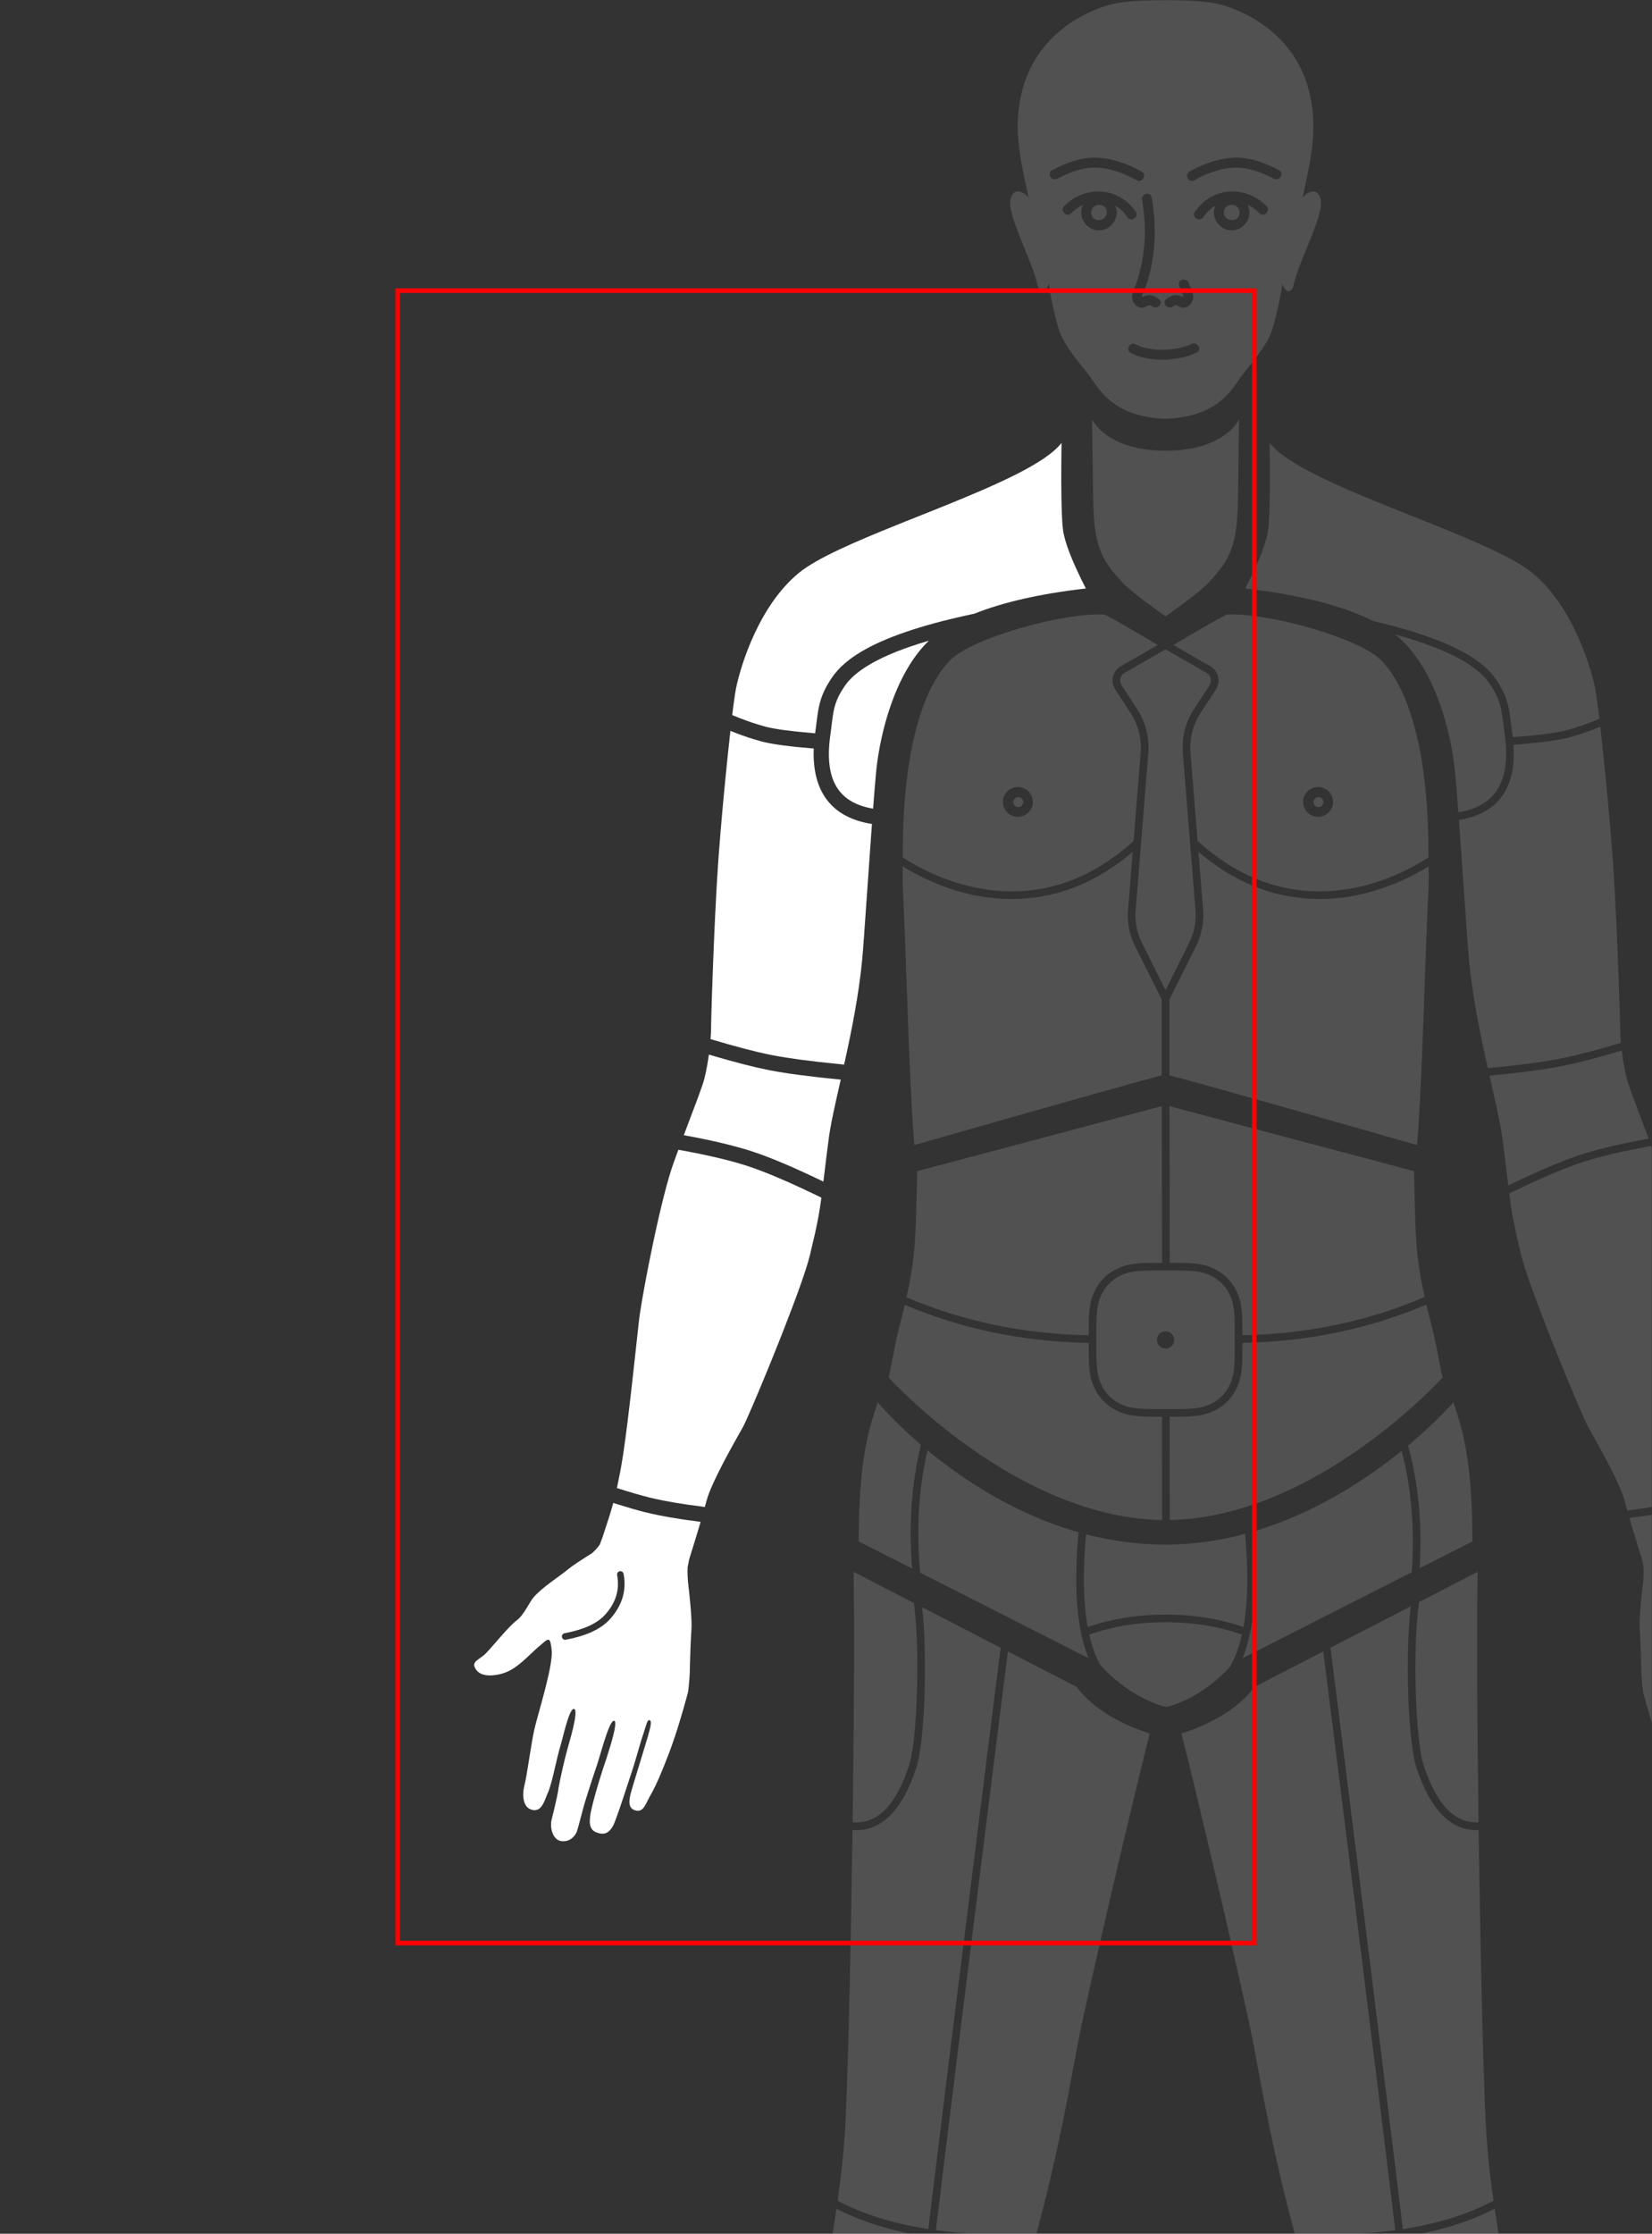 <?xml version="1.0" encoding="UTF-8"?>
<svg width="1080px" height="1460px" viewBox="0 0 1080 1460" version="1.1" xmlns="http://www.w3.org/2000/svg" xmlns:xlink="http://www.w3.org/1999/xlink">
    <rect x="0" y="0" width="1080" height="1460" fill="#333333" stroke="none"/>
    <title>upper-limb-right-front</title>
    <defs>
        <rect id="path-1" x="0" y="0" width="1080" height="1460"></rect>
    </defs>
    <g id="upper-limb-right-front" stroke="none" stroke-width="1" fill="none" fill-rule="evenodd">
        <mask id="mask-2" fill="white">
            <use xlink:href="#path-1"></use>
        </mask>
        <g id="mask"></g>
        <g id="bp-upper-limb-right-front" mask="url(#mask-2)" fill="#FFFFFF">
            <g transform="translate(310, 289.44)">
                <path d="M90.612,694.072 L90.934,692.899 L93.446,693.692 C100.577,695.923 106.624,697.66 111.588,698.902 L112.156,699.044 C121.725,701.405 133.675,703.472 148.022,705.253 L147.514,706.991 L146.822,709.317 C145.088,715.119 143.047,721.761 140.701,729.241 L140.549,729.763 L139.552,734.794 L139.528,734.935 C139.311,738.781 139.637,743.605 140.093,747.429 L140.223,748.494 L140.444,750.464 C140.744,753.186 141.108,756.703 141.417,760.315 L141.46,760.924 L141.684,763.66 L141.8,765.246 C142.088,769.447 142.21,773.368 142.003,775.874 L142.003,776.113 L141.865,778.173 L141.76,780.036 C141.68,781.547 141.603,783.189 141.526,784.871 L141.439,786.978 L141.177,794.775 L141.068,798.674 C141.061,798.959 141.054,799.233 141.048,799.495 L141.004,801.668 L140.975,802.333 L140.961,803.015 L140.918,803.471 L140.918,804.08 L140.787,806.514 L140.691,807.881 L140.559,809.519 C140.334,812.168 140.084,814.377 139.941,815.575 L139.81,816.553 C139.81,816.553 137.479,825.417 134.331,835.761 L134.088,836.559 C133.842,837.361 133.592,838.169 133.339,838.983 L132.495,841.657 L131.828,843.722 C131.052,846.105 130.253,848.469 129.45,850.732 L128.521,853.32 L127.687,855.555 C122.878,868.352 119.11,876.956 115.945,882.717 L114.644,885.049 L114.35,885.599 C111.513,890.969 110.265,895.305 105.14,893.782 C100.806,892.483 101.095,888.011 102.095,883.758 L102.209,883.286 L102.296,882.982 L102.448,882.374 L102.534,882.069 L102.73,881.331 L103.099,880.005 L104.64,874.877 L112.977,847.443 L113.585,845.367 C115.495,838.783 116.168,835.197 114.627,834.872 C113.114,834.556 112.618,837.68 110.699,843.514 L110.263,844.824 C109.686,846.512 109.066,848.531 108.418,850.715 L105.726,859.926 C104.78,863.152 103.835,866.292 102.935,868.964 L102.361,870.639 C101.297,873.768 99.625,878.962 97.845,884.394 L97.302,886.024 L96.76,887.611 L95.352,891.835 L94.492,894.353 C92.894,898.978 91.464,902.781 90.616,904.256 C88.206,908.428 85.318,909.906 81.107,908.667 C76.895,907.428 74.941,904.864 75.766,898.019 L75.766,897.845 C76.101,895.16 77.165,890.712 78.45,885.929 L79.001,883.895 L80.503,878.657 L81.529,875.194 C82.583,871.683 83.549,868.613 84.189,866.663 L85.405,863.077 L85.457,862.914 C85.476,862.86 85.492,862.816 85.492,862.816 L85.666,862.273 L86.23,860.571 L86.681,859.193 C87.449,856.835 88.288,854.183 89.075,851.525 L89.722,849.3 L90.109,847.916 C91.935,841.277 93.069,835.461 91.484,835.263 C89.759,835.045 87.385,841.236 85.168,848.171 L84.712,849.614 L84.486,850.341 L83.77,852.684 C82.399,857.222 81.168,861.561 80.296,864.153 L79.299,867.076 L76.917,874.247 L74.341,882.271 L73.039,886.424 C72.915,886.825 72.798,887.205 72.69,887.558 L72.162,889.305 L71.949,890.037 C71.583,891.315 71.163,892.869 70.729,894.499 L68.395,903.315 C67.939,905.011 67.549,906.402 67.277,907.189 L67.277,907.276 C66.322,910.145 62.957,914.621 57.139,913.947 C51.277,913.274 49.323,905.168 50.648,899.801 L51.974,894.37 L52.736,891.193 C53.65,887.326 54.524,883.366 54.968,880.461 L54.968,880.309 L55.118,879.372 L55.243,878.654 C55.666,876.287 56.34,873.042 57.107,869.589 L58.094,865.185 L58.857,861.943 L59.29,860.149 C59.718,858.392 60.133,856.758 60.513,855.351 L61.324,852.436 L62.122,849.62 C62.555,848.082 63.028,846.373 63.493,844.607 L63.831,843.312 C64.007,842.627 64.18,841.938 64.348,841.251 L64.674,839.893 C66.14,833.638 67.017,827.891 65.28,827.527 C63.537,827.161 61.526,832.869 59.743,839.154 L59.411,840.337 L59.005,841.824 C57.802,846.281 56.747,850.641 56.01,852.994 L55.695,854.084 L55.49,854.833 C55.105,856.261 54.674,857.992 54.223,859.884 L52.037,869.205 L51.336,872.067 L50.978,873.478 C50.104,876.872 49.243,879.838 48.477,881.637 L48.151,882.374 C47.948,882.823 47.755,883.281 47.566,883.75 L46.805,885.677 L46.588,886.198 L46.479,886.481 L45.915,887.828 C44.286,891.479 42.202,894.456 38.034,893.543 C31.651,892.13 31.239,883.569 32.867,877.419 L32.91,877.224 L33.115,876.386 C33.81,873.384 34.64,868.332 35.528,862.799 L36.536,856.493 C37.404,851.147 38.273,845.867 39.098,841.999 L39.228,841.391 C40.303,836.458 43.413,826.044 46.129,815.559 L46.481,814.191 L46.903,812.523 C49.268,803.084 51.12,794.015 50.669,789.303 L50.521,787.886 L50.455,787.332 C49.47,779.455 47.861,782.076 42.593,786.5 L41.985,787 C36.08,791.998 28.786,800.668 20.167,803.819 L19.671,803.996 C14.413,805.809 5.065,807.234 1.301,801.95 C-2.585,796.496 3.059,795.736 7.445,791.368 L7.947,790.854 C12.595,786.024 22.637,773.536 27.678,769.746 L27.939,769.551 C33.019,765.552 36.015,757.686 39.076,754.274 C45.111,747.56 55.901,740.824 60.96,736.608 L61.177,736.412 C64.607,733.631 70.556,729.806 74.963,727.047 L76.895,725.851 C78.697,724.33 80.803,722.07 82.127,720.071 L83.951,715.182 L87.693,703.675 C88.811,700.2 89.744,697.188 90.612,694.072 L90.612,694.072 Z M95.153,737.542 C93.981,737.76 93.221,738.89 93.438,740.063 C95.218,749.363 92.721,757.838 85.883,765.618 C80.542,771.702 71.75,775.57 59.853,777.917 L59.071,778.069 C57.899,778.286 57.139,779.416 57.356,780.59 C57.573,781.763 58.702,782.524 59.874,782.306 C73.009,779.807 82.887,775.548 89.118,768.464 C96.632,759.926 99.565,750.396 97.815,740.056 L97.671,739.259 C97.454,738.086 96.325,737.325 95.153,737.542 Z" id="bp-hand-right-palmar"></path>
                <path d="M131.995,466.117 L133.494,462.045 L135.584,462.426 C153.903,465.792 168.568,469.306 179.513,472.941 C191.125,476.798 206.959,483.601 226.98,493.342 L226.684,495.521 C226.535,496.595 226.383,497.648 226.225,498.694 L225.898,500.797 L225.552,502.904 L225.184,505.019 L224.772,507.264 C223.624,513.345 222.081,520.259 219.672,530.159 L219.378,531.367 C217.068,540.808 210,560.1 202.175,580.087 L201.615,581.516 C201.241,582.469 200.865,583.423 200.488,584.377 L198.748,588.766 L195.334,597.28 L192.179,605.041 C184.567,623.65 177.854,639.205 175.833,643.033 L175.654,643.364 C173.559,647.127 168.529,655.872 163.58,665.273 L162.333,667.66 C157.73,676.54 153.421,685.677 151.881,691.518 L151.204,694.064 L150.807,695.52 L149.919,695.411 C136.002,693.702 124.441,691.731 115.254,689.506 L114.552,689.335 C108.992,687.963 101.902,685.902 93.294,683.156 L93.552,681.963 C94.135,679.232 94.751,676.166 95.434,672.599 L95.869,670.309 L96.136,668.856 C97.87,659.163 99.912,643.181 101.829,626.809 L102.414,621.763 L104.023,607.519 L107.148,579.015 L107.698,574.149 C107.803,573.238 107.899,572.432 107.984,571.741 L108.1,570.836 L108.237,569.839 C110.661,552.687 122.009,493.639 130.453,470.349 L131.995,466.117 Z" id="bp-forearm-right-front"></path>
                <path d="M153.183,401.542 L153.418,399.843 L156.421,400.731 C170.929,404.993 182.954,408.069 192.513,409.959 L193.16,410.087 C204.294,412.251 219.775,414.289 239.639,416.208 L236.868,428.49 L236.095,431.979 C234.272,440.26 232.806,447.439 232.016,453.093 L231.103,460.071 L230.175,467.393 C229.415,473.481 228.817,478.502 228.29,482.866 L226.376,481.946 C208.625,473.447 194.266,467.35 183.252,463.647 L182.665,463.451 C171.163,459.631 155.951,455.991 137.04,452.526 L145.142,431.018 L146.261,428.009 C147.514,424.616 148.583,421.635 149.45,419.044 C151.016,414.359 152.274,407.892 153.183,401.542 L153.183,401.542 Z" id="bp-elbow-right-front"></path>
                <path d="M167.502,188.273 C172.705,190.367 177.785,192.191 182.686,193.695 C184.426,194.228 186.136,194.719 187.816,195.165 L188.527,195.349 C195.423,197.088 206.507,198.558 221.985,199.812 C220.851,228.088 233.781,245.019 260.042,249.119 L259.45,257.297 L254.818,323.067 L254.253,330.605 C254.058,333.125 253.887,335.218 253.744,336.795 C251.59,360.464 246.579,385.043 241.846,406.375 L238.754,406.075 C220.079,404.238 205.51,402.301 195.069,400.27 L193.84,400.027 C183.681,397.985 170.564,394.553 154.51,389.731 L154.593,388.645 C154.75,386.513 154.843,384.634 154.869,383.139 L154.893,380.732 C155.001,374.016 155.641,353.056 156.611,329.665 L156.798,325.223 L157.237,315.298 L157.438,310.986 C158.027,298.54 158.692,286.276 159.404,275.871 L159.768,270.718 L159.95,268.257 C160.603,259.54 161.423,249.772 162.327,239.755 L163.087,231.487 L163.478,227.341 L164.064,221.252 C165.097,210.635 166.168,200.289 167.176,191.17 L167.502,188.273 Z" id="bp-upper-arm-right-front"></path>
                <path d="M263.054,212.352 L262.884,213.933 L262.636,216.497 C262.107,222.14 261.472,230.025 260.785,239.111 C238.076,235.282 229.013,220.285 232.669,192.24 L233.032,189.533 L233.959,182.176 C234.658,176.725 235.228,173.685 236.213,170.63 C237.415,166.896 239.28,163.254 242.369,158.771 C249.069,149.041 263.737,140.516 285.047,133.193 C289.02,131.827 293.06,130.545 297.259,129.315 C274.485,151.272 265.474,190.853 263.054,212.352 Z" id="bp-armpit-right"></path>
                <path d="M384.004,5.68434189e-14 L383.983,0.065 L383.878,9.012 L383.837,14.04 C383.826,15.674 383.818,17.266 383.813,18.816 L383.809,23.295 L383.817,26.317 C383.877,41.118 384.234,51.235 384.925,56.686 L384.96,56.955 C386.023,65.017 390.995,77.772 399.874,95.2 C370.275,98.598 345.986,104.083 327.007,111.664 L324.596,112.184 C307.889,115.819 294.57,119.346 281.797,123.736 C258.628,131.698 242.359,141.152 234.133,153.098 C230.519,158.344 228.214,162.848 226.694,167.563 C225.558,171.091 224.903,174.417 224.194,179.734 L223.302,186.8 C223.197,187.625 223.098,188.383 222.998,189.129 L222.899,189.853 L220.569,189.66 C206.294,188.449 196.212,187.052 190.387,185.501 C188.829,185.087 187.24,184.631 185.618,184.134 C180.222,182.479 174.55,180.393 168.705,177.96 L169.259,173.415 L169.665,170.287 C170.212,166.161 170.691,162.969 171.073,160.999 L171.242,160.152 L171.42,159.307 C174.501,145.006 186.249,106.351 212.278,85.008 C224.064,75.337 248.953,64.681 276.357,53.643 L278.055,52.96 L304.137,42.529 L307.331,41.241 C341.701,27.355 373.917,13.228 384.004,5.68434189e-14 Z" id="bp-shoulder-right-front"></path>
            </g>
        </g>
        <g id="decoration" opacity="0.15" mask="url(#mask-2)">
            <g transform="translate(424.627, 0)">
                <g id="bp-lower-limb-left-front" stroke-width="1" fill="none" transform="translate(347.729, 1027.395)">
                    <path d="M204.807,416.262 L207.2,431.56 C210.044,448.684 213.301,465.611 216.557,482.517 L217.577,487.863 C220.821,504.78 224.029,521.662 226.775,538.666 C197.299,551.512 169.225,558.636 142.54,560.051 L142.393,560.051 L142.189,560.067 C127.315,560.831 112.873,559.818 98.86,557.032 C98.921,555.599 98.992,554.171 99.063,552.749 L99.236,548.577 L99.366,545.849 C99.814,535.859 99.882,526.034 97.196,516.373 L81.235,459.23 L77.978,447.401 C77.636,446.108 76.805,442.958 75.487,437.949 C129.903,439.892 173.018,432.688 204.807,416.262 Z" id="bp-knee-left" fill="#FFFFFF"></path>
                    <path d="M47.675,75.251 L92.736,52.022 L114.91,228.656 C125.974,317.175 134.169,383.508 139.494,427.656 L139.812,430.277 C120.217,432.956 98.334,433.83 74.16,432.893 L73.814,431.582 C70.964,420.875 68.366,410.715 65.862,400.289 L64.627,395.097 C59.76,374.4 55.152,352.157 49.606,322.197 L47.318,309.713 C44.645,295.457 34.27,249.457 23.277,202.367 L18.576,182.329 C11.645,152.921 4.866,124.802 0,105.587 L1.193,105.233 C7.134,103.398 33.8,94.313 47.675,75.251 Z" id="bp-thigh-medial-left-front" fill="#FFFFFF"></path>
                    <path d="M97.468,49.578 L149.94,22.523 L149.712,24.551 C146.177,57.449 148.379,111.938 153.567,127.769 C162.701,155.684 176.388,169.588 194.302,168.74 L194.68,193.82 C195.759,261.35 197.326,326.712 198.863,358.764 C199.733,376.553 201.591,393.846 204.023,411.023 C187.562,419.791 167.809,425.972 144.761,429.555 L139.46,385.975 C131.528,321.224 119.795,227.082 104.261,103.55 L97.468,49.578 Z" id="bp-thigh-lateral-left-front" fill="#FFFFFF"></path>
                    <path d="M193.588,0.022 L193.653,0 L193.526,6.737 C193.369,16.686 193.291,29.046 193.283,43.154 L193.284,49.839 L193.306,61.151 C193.395,91.317 193.731,127.152 194.232,163.708 C178.692,164.461 166.824,152.206 158.319,126.213 C155.23,116.788 153.227,92.171 153.01,67.167 L152.994,64.624 L152.992,61.205 C153.034,46.406 153.723,31.885 155.204,20.724 L155.338,19.74 L193.588,0.022 Z" id="bp-trochanter-left" fill="#FFFFFF"></path>
                </g>
                <g id="bp-lower-limb-right-front" stroke-width="1" fill="none" transform="translate(0, 1027.395)">
                    <path d="M122.211,416.262 C153.999,432.688 197.114,439.892 251.53,437.946 L248.862,448.075 L244.979,462.123 C240.654,477.675 235.711,495.214 229.822,516.373 C226.891,526.912 227.239,537.647 227.781,548.577 L227.955,552.749 C228.026,554.171 228.097,555.599 228.159,557.032 C214.145,559.818 199.704,560.831 184.83,560.07 L184.772,560.061 L184.517,560.049 L184.48,560.052 C157.794,558.636 129.72,551.512 100.244,538.669 C102.645,523.787 105.402,509.002 108.226,494.206 L110.461,482.517 L112.896,469.831 C115.319,457.135 117.685,444.403 119.818,431.56 L122.211,416.262 Z" id="bp-knee-right" fill="#FFFFFF"></path>
                    <path d="M234.282,52.022 L279.342,75.251 C292.857,93.818 318.507,102.919 325.321,105.075 L326.545,105.451 L327.018,105.587 L324.772,114.538 C320.283,132.58 314.642,156.034 308.869,180.493 L302.613,207.172 C291.803,253.563 281.835,297.873 279.538,310.589 L278.084,318.551 C269.615,364.619 263.383,392.625 255.296,423.642 L252.859,432.895 C228.684,433.83 206.801,432.956 187.206,430.277 L191.456,395.282 C198.733,335.739 209.51,249.131 223.786,135.462 L234.282,52.022 Z" id="bp-thigh-medial-right-front" fill="#FFFFFF"></path>
                    <path d="M178.207,23.106 L229.55,49.58 L213.45,177.677 C200.325,282.381 190.573,361.006 184.194,413.554 L182.257,429.555 C159.208,425.972 139.455,419.791 122.993,411.023 C125.426,393.846 127.284,376.553 128.154,358.764 L128.465,351.836 C130.092,313.38 131.711,240.094 132.716,168.692 C151.153,170.151 165.201,156.255 174.515,127.79 C179.78,111.724 181.969,55.812 178.207,23.106 Z" id="bp-thigh-lateral-right-front" fill="#FFFFFF"></path>
                    <path d="M133.365,0 L133.43,0.022 L172.821,20.329 C174.242,30.807 174.951,44.331 175.073,58.29 L175.088,60.825 L175.088,64.467 C174.998,90.384 172.963,116.469 169.763,126.234 C161.065,152.818 148.849,165.032 132.787,163.66 L133.07,141.583 C133.775,82.505 133.993,28.057 133.365,0 Z" id="bp-trochanter-right" fill="#FFFFFF"></path>
                </g>
                <g id="bp-pelvic-region-front" stroke-width="1" fill="none" transform="translate(136.751, 916.571)">
                    <path d="M388.782,0 L388.804,0 L389.417,1.977 C393.502,14.822 401.222,34.397 401.222,90.919 L366.72,108.441 C368.459,79.613 365.945,52.867 359.179,28.234 L361.377,26.381 C378.896,11.484 388.782,0 388.782,0 Z" id="bp-hip-left" fill="#FFFFFF"></path>
                    <path d="M354.939,31.722 C361.337,56.046 363.542,82.501 361.538,111.072 L251.015,167.203 C258.761,147.927 260.876,120.383 257.479,84.606 C297.265,72.964 330.568,51.251 353.68,32.738 L354.939,31.722 Z" id="bp-groin-left" fill="#FFFFFF"></path>
                    <path d="M200.622,143.746 C218.535,143.746 235.092,146.408 250.302,151.727 L250.519,151.805 C248.675,159.928 246.111,166.915 242.833,172.769 C225.369,191.93 206.054,198.215 201.143,199.048 C195.886,198.185 175.21,191.18 157.559,171.19 C154.686,165.672 152.406,159.21 150.725,151.805 C165.995,146.434 182.624,143.746 200.622,143.746 Z" id="bp-genital-organ" fill="#FFFFFF"></path>
                    <path d="M251.633,146.269 L251.527,146.859 C235.889,141.449 218.917,138.746 200.622,138.746 C182.327,138.746 165.355,141.449 149.717,146.859 C146.778,130.705 146.402,110.51 148.632,86.267 C164.898,90.482 182.284,93.005 200.6,93.005 C218.808,93.005 236.219,90.367 252.587,85.98 C254.759,109.42 254.502,129.086 251.853,144.988 L251.633,146.269 Z" id="bp-mons-pubis" fill="#FFFFFF"></path>
                    <path d="M143.732,84.937 L143.413,88.514 C140.53,122.404 142.768,148.65 150.236,167.219 L40.083,111.274 C40.122,111.059 40.134,110.835 40.114,110.607 C37.633,82.123 39.263,55.704 44.987,31.365 L47.071,33.074 C69.968,51.687 103.214,73.444 143.732,84.937 Z" id="bp-groin-right" fill="#FFFFFF"></path>
                    <path d="M12.418,0 L14.058,1.878 C17.586,5.867 26.775,15.826 40.708,27.765 C34.552,52.638 32.626,79.613 34.935,108.66 L-2.84217094e-14,90.919 C-2.84217094e-14,31.422 8.554,12.864 12.418,0 Z" id="bp-hip-right" fill="#FFFFFF"></path>
                </g>
                <g id="bp-abdomen" stroke-width="1" fill="none" transform="translate(156.334, 722.976)">
                    <path d="M356.152,148.375 L356.486,149.759 C356.859,151.383 357.34,153.685 357.865,156.288 L360.82,171.192 L360.95,171.8 L361.515,174.586 C361.76,175.753 361.971,176.713 362.123,177.385 L360.944,178.651 C350.553,189.669 272.844,268.918 183.754,270.496 L183.67,203.004 L189.246,203.006 C201.122,203.006 207.143,201.949 212.988,199.048 L213.976,198.54 C219.496,195.589 223.847,191.234 226.815,185.693 C230.012,179.703 231.216,173.819 231.277,161.914 L231.279,154.769 C274.072,153.942 314.158,145.596 351.54,129.723 L352.149,132.311 C353.298,137.142 354.623,142.445 356.152,148.375 Z" id="bp-lower-left-quadrant-abdomen" fill="#FFFFFF"></path>
                    <path d="M10.535,129.896 C47.15,145.381 86.356,153.653 128.157,154.719 L130.798,154.776 L130.799,160.935 C130.799,172.871 131.851,178.895 134.762,184.722 L135.264,185.693 C138.209,191.21 142.56,195.565 148.096,198.536 C154.081,201.736 159.961,202.942 171.856,203.003 L178.67,203.004 L178.753,270.497 L181.061,270.52 C84.126,270.52 -0.065,177.298 2.84217094e-14,177.385 L0.221,176.391 L1.015,172.568 C1.52,170.078 2.121,167.042 2.736,163.955 L2.888,163.238 L2.953,162.869 L4.774,153.791 C5.259,151.428 5.677,149.494 5.97,148.375 L7.152,143.747 C8.165,139.748 9.078,136.046 9.902,132.586 L10.535,129.896 Z" id="bp-lower-right-quadrant-abdomen" fill="#FFFFFF"></path>
                    <path d="M189.246,107.436 L191.103,107.446 C201.612,107.553 206.585,108.62 211.623,111.313 C216.287,113.816 219.925,117.458 222.406,122.107 C225.185,127.295 226.225,132.389 226.278,143.586 L226.28,160.935 C226.28,172.745 225.251,178.003 222.406,183.335 C219.905,188.004 216.267,191.646 211.623,194.129 L210.754,194.575 C205.682,197.088 200.4,198.006 189.246,198.006 L172.833,198.006 C161.035,198.006 155.783,196.976 150.457,194.129 C145.793,191.626 142.154,187.984 139.673,183.335 C136.867,178.097 135.834,172.955 135.8,161.531 L135.799,144.507 C135.799,132.697 136.828,127.439 139.673,122.107 C142.174,117.438 145.812,113.796 150.457,111.313 L151.325,110.867 C156.306,108.399 161.491,107.47 172.241,107.437 L189.246,107.436 Z M181.04,147.158 C177.913,147.158 175.395,149.7 175.395,152.808 C175.395,155.915 177.935,158.458 181.04,158.458 C184.144,158.458 186.684,155.915 186.684,152.808 C186.684,149.7 184.144,147.158 181.04,147.158 Z" id="bp-umbilical-region" fill="#FFFFFF"></path>
                    <path d="M183.562,0 L343.43,42.506 L344.099,68.656 C344.716,90.777 345.585,102.978 350.412,124.765 C313.419,140.605 273.72,148.936 231.279,149.768 L231.28,144.507 C231.28,131.907 230.108,125.896 226.815,119.749 C223.871,114.232 219.52,109.877 213.984,106.906 C207.998,103.706 202.119,102.5 190.224,102.439 L183.752,102.435 L183.562,0 Z" id="bp-upper-left-quadrant-abdomen" fill="#FFFFFF"></path>
                    <path d="M18.692,42.506 L178.562,0 L178.752,102.435 L172.833,102.436 C160.287,102.436 154.276,103.615 148.103,106.902 C142.583,109.853 138.232,114.208 135.264,119.749 C132.067,125.739 130.863,131.623 130.802,143.528 L130.798,149.776 C88.359,148.993 48.659,140.717 11.662,124.942 L12.135,122.785 C18.106,95.147 17.574,82.759 18.692,42.506 Z" id="bp-upper-right-quadrant-abdomen" fill="#FFFFFF"></path>
                </g>
                <g id="bp-upper-limb-left-front" stroke-width="1" fill="none" transform="translate(389.499, 289.44)">
                    <path d="M308.273,690.369 L308.679,691.932 C309.837,696.302 311.065,700.235 312.67,705.188 L315.931,715.202 L317.747,720.071 C319.072,722.07 321.178,724.33 322.979,725.851 L324.912,727.047 L326.629,728.127 C330.767,730.746 335.696,733.979 338.697,736.412 L338.915,736.608 C343.973,740.824 354.763,747.56 360.798,754.274 C363.859,757.686 366.855,765.552 371.935,769.551 L372.196,769.746 C374.764,771.677 378.63,775.865 382.42,780.148 L383.26,781.1 C386.891,785.227 390.357,789.293 392.43,791.368 C396.815,795.736 402.46,796.496 398.574,801.95 C394.688,807.405 384.853,805.71 379.708,803.819 C371.089,800.668 363.794,791.998 357.889,787 L357.281,786.5 L355.971,785.378 C351.383,781.39 350.102,779.907 349.205,789.303 C348.706,794.519 351.029,805.074 353.745,815.559 L354.102,816.926 C356.728,826.939 359.618,836.672 360.646,841.391 L360.777,841.999 C361.601,845.867 362.47,851.147 363.338,856.493 L365,866.834 C365.726,871.249 366.397,875.033 366.964,877.224 L367.007,877.419 C368.636,883.569 368.223,892.13 361.84,893.543 C357.672,894.456 355.588,891.479 353.96,887.828 L353.395,886.481 L353.287,886.198 L353.069,885.677 L352.592,884.46 C352.404,883.982 352.216,883.513 352.021,883.054 L351.55,881.982 C350.443,879.57 349.118,874.529 347.837,869.205 L345.775,860.404 C345.138,857.715 344.538,855.318 344.041,853.599 L343.553,851.951 C342.822,849.402 341.855,845.457 340.775,841.475 L340.577,840.751 L340.377,840.028 L340.175,839.307 L339.971,838.592 C338.228,832.533 336.285,827.172 334.594,827.527 C331.381,828.2 337.113,847.301 338.98,853.951 L339.554,856.073 C340.14,858.292 340.797,860.985 341.455,863.794 L341.78,865.185 L342.084,866.532 L342.28,867.423 L342.998,870.636 C343.863,874.578 344.581,878.148 344.907,880.309 L344.907,880.461 C345.71,885.72 347.924,894.434 349.227,899.801 C350.551,905.168 348.597,913.274 342.736,913.947 C336.917,914.621 333.552,910.145 332.597,907.276 L332.597,907.189 L332.42,906.647 C331.977,905.223 331.321,902.735 330.6,899.997 L329.145,894.499 C328.624,892.543 328.125,890.696 327.712,889.305 L326.708,886.014 C326.248,884.532 325.694,882.774 325.09,880.876 L322.958,874.247 L320.916,868.097 C320.685,867.404 320.461,866.735 320.244,866.098 L319.723,864.577 C318.829,862.003 317.503,857.303 316.021,852.408 L315.389,850.341 L315.163,849.614 C312.82,842.121 310.234,835.03 308.39,835.263 C306.75,835.468 308.021,841.69 309.959,848.614 L310.288,849.773 L310.627,850.94 C311.427,853.668 312.291,856.413 313.085,858.861 L314.446,863 C314.456,863.028 314.464,863.056 314.469,863.077 L315.685,866.663 L316.288,868.531 C317.235,871.502 318.543,875.769 319.823,880.218 L320.874,883.895 L321.286,885.416 C322.632,890.392 323.761,895.064 324.108,897.845 L324.108,898.019 C324.933,904.864 322.979,907.428 318.768,908.667 C314.556,909.906 311.669,908.428 309.259,904.256 C308.021,902.105 305.546,894.999 303.115,887.611 L302.941,887.111 L302.029,884.394 L298.53,873.686 C298.227,872.767 297.948,871.925 297.696,871.18 L297.275,869.944 C296.387,867.394 295.448,864.33 294.503,861.131 L291.456,850.715 C290.901,848.843 290.366,847.092 289.861,845.567 L289.372,844.107 C287.288,837.892 286.811,834.546 285.247,834.872 C283.706,835.197 284.379,838.783 286.29,845.367 L287.232,848.559 C287.762,850.323 288.417,852.478 289.134,854.842 L295.234,874.877 L296.775,880.005 L297.145,881.331 C297.21,881.57 297.275,881.809 297.34,882.069 L297.427,882.374 L297.579,882.982 L297.666,883.286 L297.85,884.064 C298.79,888.224 298.964,892.514 294.735,893.782 C289.435,895.357 288.281,890.669 285.231,885.049 L283.929,882.717 C280.583,876.627 276.564,867.36 271.353,853.32 L271.027,852.408 C270.099,849.863 269.171,847.154 268.271,844.409 L267.38,841.657 L266.536,838.983 C262.899,827.328 260.064,816.553 260.064,816.553 L259.934,815.575 L259.719,813.689 C259.52,811.85 259.271,809.29 259.087,806.514 L258.957,804.08 L258.957,803.471 L258.913,803.015 C258.913,802.559 258.892,802.102 258.87,801.668 L258.826,799.495 C258.783,797.626 258.711,795.12 258.622,792.388 L258.436,786.978 L258.349,784.871 L258.224,782.216 C258.112,779.912 257.998,777.788 257.871,776.113 L257.871,775.874 C257.624,772.889 257.845,767.895 258.257,762.814 L258.414,760.924 L258.457,760.315 L258.618,758.502 C258.973,754.604 259.369,750.961 259.651,748.494 L259.782,747.429 C260.238,743.605 260.563,738.781 260.346,734.935 L259.326,729.763 L259.174,729.241 L256.924,722.022 C254.632,714.621 252.691,708.18 251.101,702.7 L254.395,702.284 C266.858,700.669 277.402,698.828 286.034,696.759 L287.149,696.487 C292.74,695.108 299.781,693.068 308.273,690.369 Z M302.203,739.259 C300.162,749.907 303.05,759.707 310.757,768.464 C316.987,775.548 326.866,779.807 340,782.306 C341.172,782.524 342.301,781.763 342.518,780.59 C342.736,779.416 341.976,778.286 340.803,778.069 L340.022,777.917 C328.125,775.57 319.332,771.702 313.992,765.618 C307.153,757.838 304.656,749.363 306.436,740.063 C306.654,738.89 305.894,737.76 304.721,737.542 C303.549,737.325 302.42,738.086 302.203,739.259 Z" id="bp-hand-left-palmar" fill="#FFFFFF"></path>
                    <path d="M269.421,470.349 L269.952,471.849 C278.509,496.585 289.72,555.433 291.774,570.836 L292.066,573.204 C293.991,589.538 299.819,647.509 303.873,669.602 L304.44,672.599 C305.434,677.788 306.285,681.916 307.101,685.495 L303.167,686.733 C296.371,688.845 290.63,690.478 285.951,691.633 C276.422,693.985 264.34,696.053 249.714,697.834 L248.916,694.966 C248.582,693.745 248.274,692.596 247.993,691.518 C245.28,681.225 233.967,660.7 227.604,649.378 L224.221,643.364 C221.961,639.325 211.357,614.476 201.066,588.615 L197.464,579.486 C189.882,560.094 183.05,541.445 180.634,531.917 L179.648,527.868 C176.937,516.619 175.402,509.367 174.25,502.473 L173.834,499.897 L173.65,498.694 C173.26,496.111 172.903,493.484 172.538,490.621 L176.92,488.509 C194.65,480.024 208.879,474.001 219.603,470.44 L221.716,469.754 C232.856,466.219 247.453,462.811 265.461,459.547 L267.401,464.811 C268.061,466.611 268.735,468.457 269.421,470.349 Z" id="bp-forearm-left-front" fill="#FFFFFF"></path>
                    <path d="M250.425,419.044 C253.098,427.039 257.702,438.755 263.69,454.787 L260.28,455.419 C242.878,458.695 228.788,462.12 218.027,465.694 L216.175,466.321 C204.873,470.22 190.122,476.571 171.891,485.379 L169.867,468.733 C169.329,464.402 168.708,459.518 167.97,453.921 L167.736,452.243 C166.339,442.767 163.181,429.281 159.652,413.628 L162.939,413.306 C181.332,411.477 195.769,409.545 206.266,407.504 L208.364,407.084 C218.342,405.039 230.925,401.749 246.122,397.214 C247.039,404.83 248.498,413.284 250.425,419.044 Z" id="bp-elbow-left-front" fill="#FFFFFF"></path>
                    <path d="M236.396,227.341 L236.916,232.868 C238.286,247.602 239.518,262.194 240.351,274.147 L240.59,277.633 C241.339,288.889 242.034,302.132 242.64,315.358 L243.202,328.188 C244.262,353.5 244.944,376.277 244.994,381.734 L244.997,382.298 C244.997,384.596 245.195,388.105 245.578,392.155 L242.416,393.096 C227.839,397.402 215.804,400.502 206.318,402.397 L205.312,402.596 C194.259,404.745 178.667,406.784 158.549,408.709 L157.497,403.97 C152.925,383.208 148.204,359.58 146.13,336.795 L145.797,332.843 C145.612,330.531 145.4,327.736 145.165,324.554 L140.424,257.296 C140.16,253.606 139.897,249.988 139.64,246.492 C165.206,242.445 177.221,225.808 175.294,197.383 L178.98,197.087 C194.192,195.823 204.967,194.345 211.447,192.62 C213.094,192.182 214.774,191.7 216.485,191.176 C221.502,189.637 226.719,187.753 232.07,185.582 L232.639,190.637 C233.856,201.611 235.167,214.41 236.396,227.341 Z" id="bp-upper-arm-left-front" fill="#FFFFFF"></path>
                    <path d="M98.008,125.273 C104.198,126.971 109.998,128.751 115.67,130.7 C137.444,138.183 152.512,146.94 159.594,157.223 C162.814,161.897 164.789,165.755 166.071,169.734 C167.004,172.63 167.577,175.47 168.201,180.041 L168.57,182.881 L169.244,188.261 C169.333,188.954 169.42,189.608 169.508,190.26 L169.597,190.913 C173.744,220.924 163.796,237.455 139.268,241.492 L138.401,230.199 C137.874,223.543 137.393,217.932 136.99,213.933 C134.729,191.723 124.994,147.393 98.758,125.879 L98.008,125.273 Z" id="bp-armpit-left" fill="#FFFFFF"></path>
                    <path d="M15.87,-5.68434189e-14 C26.508,13.951 61.759,28.901 98.192,43.515 L121.819,52.96 C149.889,64.241 175.567,75.138 187.596,85.008 C214.445,107.023 226.099,147.458 228.72,160.585 L228.802,160.999 C229.455,164.373 230.395,171.327 231.472,180.421 C225.798,182.766 220.284,184.78 215.018,186.395 C213.368,186.902 211.748,187.366 210.162,187.788 C203.53,189.554 191.754,191.097 174.829,192.404 L174.695,191.323 L174.29,188.29 L173.384,181.093 L173.149,179.317 C172.49,174.498 171.867,171.421 170.83,168.201 C169.39,163.731 167.195,159.442 163.711,154.387 C155.867,142.996 139.999,133.774 117.295,125.971 C106.983,122.427 96.293,119.446 83.707,116.509 C63.472,106.381 35.57,99.283 5.68434189e-14,95.2 L1.136,92.953 C9.304,76.672 13.897,64.666 14.915,56.955 L15.065,55.705 C15.675,50.105 15.996,40.42 16.056,26.636 L16.065,21.861 C16.065,15.385 16,8.127 15.892,0.065 L15.87,-5.68434189e-14 Z" id="bp-shoulder-left-front" fill="#FFFFFF"></path>
                </g>
                <g id="bp-thorax" stroke-width="1" fill="none" transform="translate(165.498, 401.569)">
                    <path d="M193.376,155.224 C194.731,156.378 196.093,157.499 197.461,158.586 C220.981,177.278 246.002,185.878 271.73,186.025 C291.691,186.14 310.89,181.206 328.633,172.919 C334.221,170.309 339.299,167.529 343.806,164.73 L343.818,168.515 L343.883,168.537 L343.883,172.622 L343.843,176.069 C343.818,177.567 343.782,178.879 343.731,179.88 L343.487,184.752 C342.555,204.138 341.668,231.488 340.652,259.281 L339.922,278.594 C338.9,304.589 337.729,329.431 336.263,346.833 L262.849,325.927 C215.526,312.5 186.667,304.445 176.272,301.766 L174.314,301.271 C174.356,301.102 174.375,300.925 174.375,300.743 L174.373,251.748 L191.697,217.092 C195.298,209.925 196.938,201.911 196.472,193.857 L196.403,192.85 L193.376,155.224 Z" id="bp-side-of-chest-left" fill="#FFFFFF"></path>
                    <path d="M150.371,155.263 L147.383,192.396 L147.338,192.595 C147.322,192.678 147.311,192.764 147.304,192.85 C146.639,201.211 148.267,209.598 152.01,217.091 L169.373,251.828 L169.375,300.743 C169.375,300.936 169.397,301.124 169.438,301.304 L166.644,302.017 C150.435,306.245 97.426,321.188 7.617,346.833 L7.357,343.613 C4.137,302.387 2.361,225.246 0.374,184.295 L0.149,179.858 C0.056,178.126 0.011,175.484 0,172.561 L0,164.735 C4.502,167.533 9.577,170.311 15.161,172.919 C32.904,181.206 52.103,186.14 72.064,186.025 C97.792,185.878 122.813,177.278 146.332,158.586 C147.685,157.511 149.031,156.404 150.371,155.263 Z" id="bp-side-of-chest-right" fill="#FFFFFF"></path>
                    <path d="M171.727,22.932 L171.897,23.032 L172.042,22.946 L198.636,38.217 C201.283,39.73 202.271,43.057 200.942,45.765 L200.777,46.074 L200.601,46.353 L190.515,61.801 C184.932,70.333 182.343,80.492 183.169,90.663 L191.419,193.249 L191.485,194.225 C191.885,201.378 190.423,208.49 187.227,214.851 L171.853,245.606 L156.483,214.856 L156.058,213.981 C153.162,207.821 151.843,201.026 152.222,194.219 L152.259,193.668 L152.298,193.505 C152.313,193.421 152.325,193.336 152.332,193.249 L160.581,90.661 C161.407,80.514 158.819,70.356 153.236,61.801 L143.162,46.373 C141.486,43.804 142.108,40.416 144.526,38.61 L144.903,38.352 L145.257,38.128 L171.727,22.932 Z" id="bp-sternum" fill="#FFFFFF"></path>
                    <path d="M312.426,29.66 C329.468,46.479 343.449,86.006 343.688,153.522 L343.688,155.847 C343.696,156.32 343.716,157.39 343.738,158.839 L343.101,159.257 L342.419,159.695 C337.774,162.656 332.444,165.621 326.517,168.389 C309.4,176.383 290.909,181.135 271.759,181.025 C247.138,180.884 223.205,172.658 200.572,154.672 C198.299,152.865 196.043,150.963 193.805,148.962 L192.799,148.05 L188.153,90.26 C187.442,81.508 189.568,72.766 194.195,65.328 L194.7,64.537 L204.942,48.842 L205.023,48.712 C208.056,43.411 206.27,36.823 201.122,33.878 L176.977,20.015 L189.749,12.49 C203.879,4.226 211.423,0.074 212.364,0.042 C240.479,-0.936 298.054,15.492 312.426,29.66 Z M271.567,112.799 C266.162,112.799 261.776,117.189 261.776,122.578 C261.776,127.967 266.162,132.356 271.567,132.356 C276.973,132.356 281.359,127.967 281.359,122.578 C281.359,117.189 276.973,112.799 271.567,112.799 Z M271.828,119.449 C273.627,119.449 275.084,120.908 275.084,122.708 C275.084,124.508 273.627,125.968 271.828,125.968 C270.029,125.968 268.571,124.508 268.571,122.708 C268.571,120.908 270.029,119.449 271.828,119.449 Z" id="bp-breast-left" fill="#FFFFFF"></path>
                    <path d="M131.43,0.042 L131.552,0.061 C132.488,0.282 136.461,2.394 143.473,6.395 L144.25,6.838 C149.904,10.074 157.416,14.463 166.787,20.005 L142.625,33.88 L142.069,34.23 C137.113,37.471 135.724,44.125 138.975,49.106 L149.049,64.534 L149.554,65.328 C154.182,72.786 156.308,81.528 155.598,90.258 L150.948,148.099 C148.395,150.417 145.819,152.607 143.222,154.672 C120.589,172.658 96.656,180.884 72.035,181.025 C52.885,181.135 34.394,176.383 17.277,168.389 C11.35,165.621 6.02,162.656 1.374,159.695 C0.92,159.406 0.481,159.122 0.059,158.845 L0.106,155.564 C0.062,86.788 14.152,46.653 31.368,29.66 C45.719,15.492 103.293,-0.914 131.43,0.042 Z M75.309,112.799 C69.903,112.799 65.518,117.189 65.518,122.578 C65.518,127.967 69.903,132.356 75.309,132.356 C80.715,132.356 85.1,127.967 85.1,122.578 C85.1,117.189 80.715,112.799 75.309,112.799 Z M75.57,119.449 C77.368,119.449 78.826,120.908 78.826,122.708 C78.826,124.508 77.368,125.968 75.57,125.968 C73.771,125.968 72.313,124.508 72.313,122.708 C72.313,120.908 73.771,119.449 75.57,119.449 Z" id="bp-breast-right" fill="#FFFFFF"></path>
                </g>
                <path d="M289.177,273.794 C289.742,281.617 289.633,318.319 290.263,333.595 C291.283,359.128 297.21,368.016 309.563,381.119 C315.663,387.595 334.812,401.068 337.373,402.871 C339.935,401.068 359.083,387.595 365.184,381.119 C377.537,367.994 383.464,359.107 384.484,333.595 C385.092,318.319 384.983,281.617 385.569,273.794 C385.569,273.794 376.755,294.525 337.373,294.633 C297.991,294.525 289.177,273.794 289.177,273.794 L289.177,273.794 Z" id="bp-neck-front" fill="#FFFFFF"></path>
                <path d="M303.093,2.559 C317.921,-0.853 356.825,-0.853 371.653,2.559 C384.245,5.471 420.414,19.182 430.835,58.318 C437.608,83.829 432.202,104.191 426.927,129.18 C427.339,128.485 435.654,120.032 438.629,129.897 C440.344,135.547 435.416,148.064 430.314,160.537 L429.901,161.558 L429.489,162.579 L429.076,163.579 C427.709,166.947 426.363,170.25 425.168,173.401 C420.609,185.353 421.434,186.852 419.98,188.938 C416.745,193.61 413.488,185.461 413.488,185.461 C413.706,187.526 411.795,197.5 409.19,207.735 L408.995,208.495 L408.799,209.256 C408.3,211.146 407.8,213.058 407.258,214.884 C404.001,226.357 390.802,240.395 386.416,246.588 C380.251,255.302 371.089,272.338 337.547,273.751 L337.547,273.751 C337.547,273.751 337.417,273.751 337.352,273.751 C337.286,273.751 337.221,273.751 337.156,273.751 L337.156,273.751 C303.593,272.317 294.453,255.28 288.287,246.566 C283.902,240.373 270.702,226.336 267.445,214.862 C263.95,202.563 260.954,187.96 261.236,185.418 C261.236,185.418 257.98,193.567 254.745,188.895 C253.291,186.808 254.115,185.309 249.556,173.358 C248.362,170.228 247.016,166.904 245.649,163.536 L245.236,162.536 L244.824,161.515 L244.411,160.493 C239.309,148.02 234.403,135.504 236.096,129.854 C239.07,119.988 247.385,128.441 247.798,129.137 C242.544,104.125 237.117,83.764 243.89,58.275 C254.289,19.161 290.48,5.427 303.072,2.515 L303.093,2.559 Z M357.737,230.421 C361.493,228.574 358.215,222.967 354.459,224.793 C344.972,229.421 327.322,230.247 317.856,225.054 C314.187,223.033 310.909,228.661 314.578,230.682 C326.236,237.07 346.057,236.136 357.737,230.421 Z M328.255,128.919 C327.517,124.791 321.264,126.551 321.981,130.658 C325.259,149.172 324.304,166.925 318.377,184.874 C318.117,185.592 317.813,186.33 317.509,187.069 L317.378,187.373 C317.378,187.373 317.335,187.482 317.313,187.526 L317.074,188.112 C316.966,188.351 316.879,188.612 316.771,188.851 L316.662,189.155 C315.446,192.219 314.686,195.348 316.922,198.412 C318.551,200.629 321.351,201.867 323.978,200.672 C325.758,199.868 326.67,198.717 328.559,200.216 C331.794,202.824 336.418,198.239 333.162,195.609 C331.077,193.914 328.82,192.676 326.041,192.936 C325.672,192.98 323.349,193.545 321.981,194.132 C321.959,194.066 321.937,193.979 321.916,193.958 C321.807,193.306 322.307,192.415 322.545,191.828 C323.24,190.09 324.022,188.395 324.651,186.635 C330.969,167.534 331.729,148.607 328.255,128.941 L328.255,128.919 Z M352.483,184.896 C351.072,180.985 344.798,182.658 346.209,186.635 C346.839,188.395 347.62,190.09 348.315,191.828 C348.532,192.393 348.966,193.154 348.945,193.762 C348.945,193.849 348.901,193.979 348.836,194.11 C347.468,193.523 345.167,192.958 344.842,192.936 C342.063,192.676 339.827,193.914 337.721,195.609 C334.464,198.239 339.088,202.824 342.323,200.216 C344.19,198.717 345.124,199.868 346.904,200.672 C349.531,201.867 352.331,200.629 353.96,198.412 C356.326,195.175 355.327,191.828 353.981,188.569 L353.851,188.264 C353.764,188.069 353.677,187.873 353.612,187.678 L353.482,187.373 C353.374,187.134 353.265,186.874 353.178,186.635 L353.048,186.352 C353.048,186.352 353.004,186.265 352.983,186.2 L352.874,185.918 C352.744,185.57 352.614,185.244 352.483,184.896 L352.483,184.896 Z M403.393,134.765 C389.629,120.727 367.398,122.096 356.478,138.589 C354.155,142.088 359.778,145.369 362.101,141.871 C364.25,138.611 366.964,136.156 369.96,134.461 C369.547,135.417 369.244,136.438 369.07,137.525 C368.983,137.829 368.94,138.133 368.94,138.481 C368.896,138.828 368.94,139.154 368.983,139.437 C369.482,145.347 373.998,150.367 380.185,150.563 C386.525,150.758 391.974,145.652 392.213,139.306 C392.278,137.394 391.865,135.569 391.062,133.939 C393.841,135.221 396.49,137.025 398.791,139.372 C401.722,142.37 406.324,137.764 403.393,134.765 L403.393,134.765 Z M317.965,138.589 C307.023,122.118 284.813,120.727 271.049,134.765 C268.118,137.764 272.699,142.37 275.652,139.372 C277.975,137.003 280.623,135.199 283.402,133.917 C282.599,135.569 282.165,137.394 282.23,139.306 C282.404,145.5 287.657,150.541 293.801,150.563 C300.184,150.606 304.96,145.543 305.46,139.459 C305.525,139.154 305.546,138.85 305.503,138.481 C305.503,138.133 305.46,137.829 305.373,137.525 C305.199,136.46 304.895,135.438 304.483,134.461 C307.479,136.156 310.192,138.611 312.342,141.849 C314.643,145.326 320.288,142.066 317.965,138.568 L317.965,138.589 Z M375.431,138.481 C376.082,131.831 386.199,132.7 385.721,139.306 C385.222,146.043 375.496,145.043 375.431,138.481 Z M288.743,139.306 C288.244,132.7 298.36,131.831 299.033,138.481 C298.968,145.043 289.242,146.021 288.743,139.306 Z M411.491,111.209 C401.852,106.146 390.823,102.104 379.816,103.191 C370.503,104.104 361.059,107.537 352.939,112.187 C349.314,114.273 352.57,119.901 356.218,117.815 C363.338,113.752 371.653,110.601 379.816,109.71 C389.651,108.645 399.616,112.296 408.213,116.837 C411.925,118.793 415.204,113.165 411.491,111.209 L411.491,111.209 Z M294.865,103.191 C283.858,102.083 272.808,106.146 263.19,111.209 C259.478,113.165 262.778,118.793 266.468,116.837 C275.066,112.318 285.031,108.645 294.865,109.71 C303.028,110.601 311.343,113.73 318.464,117.815 C322.111,119.901 325.389,114.273 321.742,112.187 C313.623,107.537 304.179,104.125 294.865,103.191 L294.865,103.191 Z" id="bp-head-front" fill="#FFFFFF"></path>
            </g>
        </g>
        <g id="viewport-boundary" mask="url(#mask-2)" stroke="#FF0000" stroke-width="3">
            <g transform="translate(260, 190)" id="boundary">
                <rect x="0" y="0" width="560" height="1080"></rect>
            </g>
        </g>
    </g>
</svg>